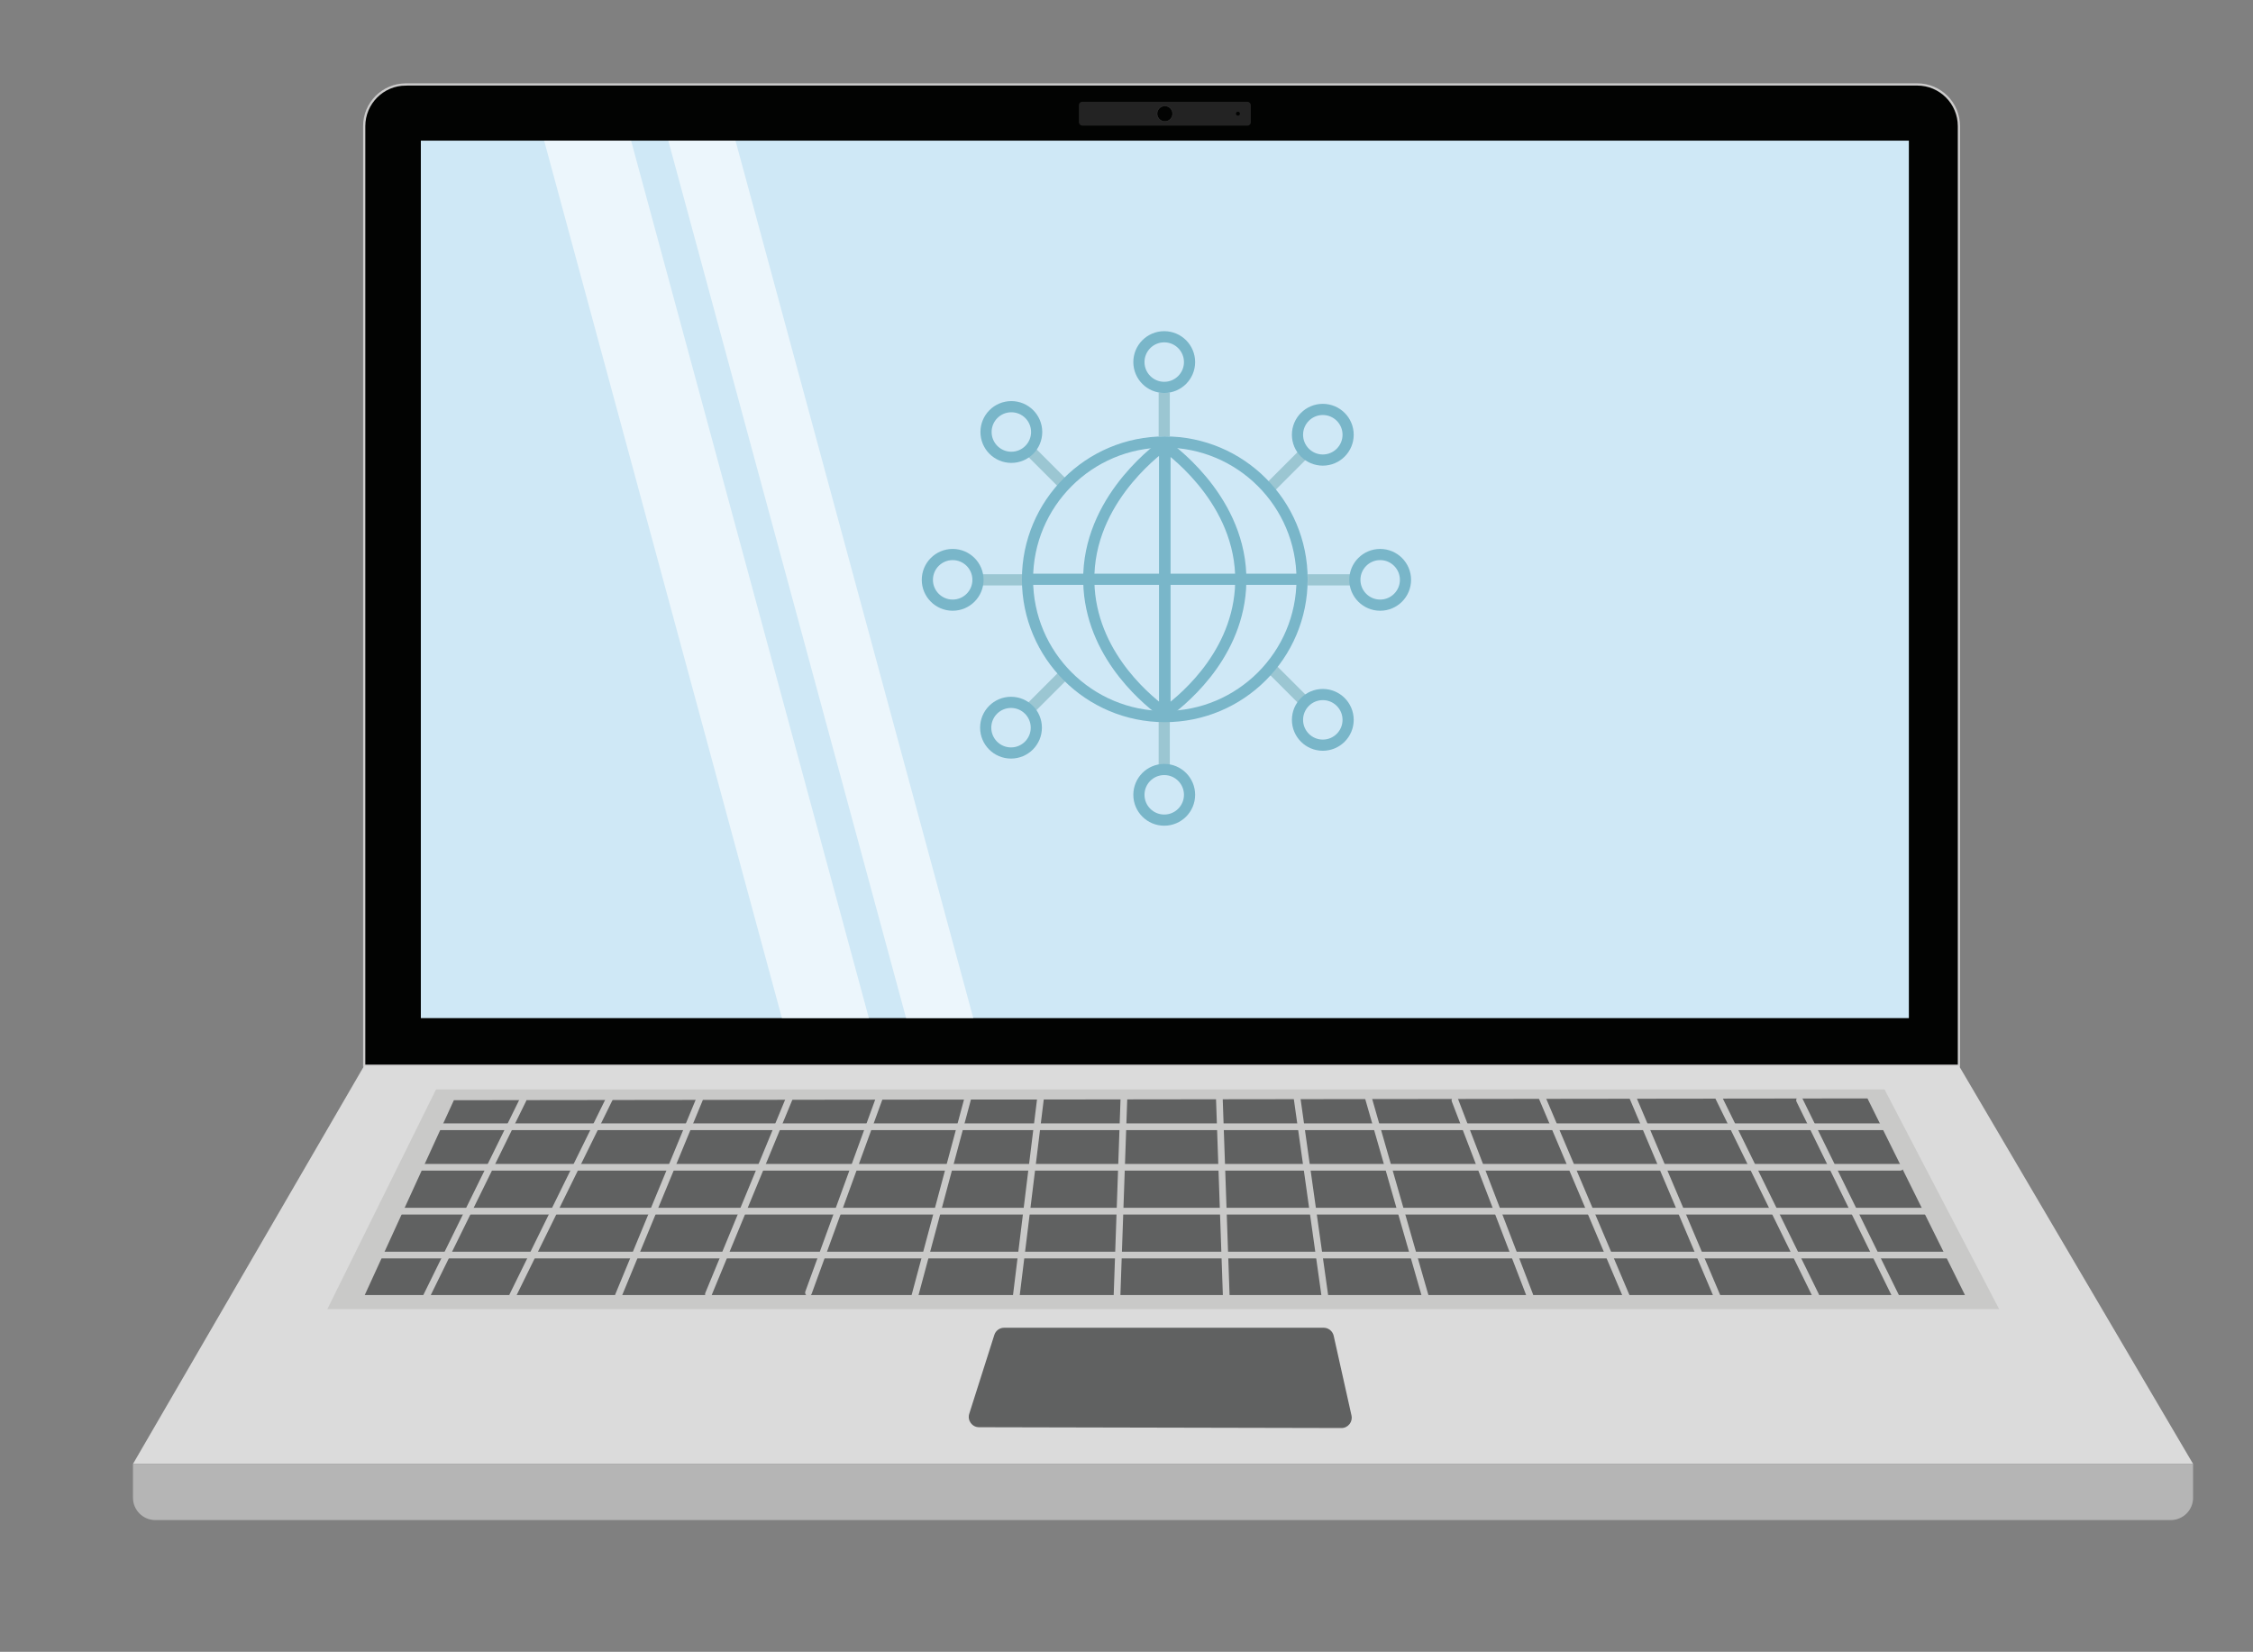 <?xml version="1.0" encoding="UTF-8"?>
<svg id="CAP4_04" xmlns="http://www.w3.org/2000/svg" viewBox="0 0 1008.29 739.2">
  <rect x="0" y="0" width="1008.29" height="739.2" fill="#808080" stroke="none"/>
  <defs>
    <style>
      .cls-1 {
        stroke: #c9c9c8;
        stroke-width: 3px;
      }

      .cls-1, .cls-2 {
        stroke-linecap: round;
        stroke-linejoin: round;
      }

      .cls-1, .cls-2, .cls-3, .cls-4 {
        fill: none;
      }

      .cls-2, .cls-3 {
        stroke: #79b6c9;
      }

      .cls-2, .cls-3, .cls-4 {
        stroke-width: 5px;
      }

      .cls-5 {
        fill: #dbdbdb;
      }

      .cls-5, .cls-6, .cls-7, .cls-8, .cls-9, .cls-10, .cls-11, .cls-12 {
        stroke-width: 0px;
      }

      .cls-3, .cls-13, .cls-14, .cls-4 {
        stroke-miterlimit: 10;
      }

      .cls-13 {
        stroke: #353535;
        stroke-width: .2px;
      }

      .cls-13, .cls-14, .cls-10 {
        fill: #020302;
      }

      .cls-6 {
        fill: #c9c9c8;
      }

      .cls-7 {
        fill: #b5b5b5;
      }

      .cls-8 {
        fill: #cfe8f6;
      }

      .cls-14 {
        stroke: #cdcccc;
      }

      .cls-4 {
        stroke: #9bc6d2;
      }

      .cls-9 {
        fill: #232323;
      }

      .cls-11 {
        fill: #fff;
        opacity: .61;
      }

      .cls-12 {
        fill: #606161;
      }
    </style>
  </defs>
  <path class="cls-14" d="M181.65,37.79h676.37c10.3,0,18.66,8.36,18.66,18.66v420.46H162.99V56.46c0-10.3,8.36-18.66,18.66-18.66Z"/>
  <polyline class="cls-5" points="59.51 655.12 162.99 476.92 876.68 476.92 981.48 655.12"/>
  <path class="cls-7" d="M59.51,655.12h921.97v15.12c0,5.52-4.48,10-10,10H69.51c-5.52,0-10-4.48-10-10v-15.12h0Z"/>
  <rect class="cls-8" x="188.34" y="62.94" width="665.94" height="392.67"/>
  <polygon class="cls-6" points="894.68 585.83 146.5 585.83 195.14 487.52 843.39 487.52 894.68 585.83"/>
  <path class="cls-12" d="M600.3,639.05l-162.14-.36c-3.12,0-5.34-3.05-4.39-6.02l11.22-35.28c.61-1.92,2.39-3.22,4.4-3.22h142.97c2.16,0,4.04,1.5,4.51,3.61l7.96,35.65c.65,2.89-1.56,5.64-4.52,5.63Z"/>
  <rect class="cls-9" x="482.84" y="45.55" width="76.94" height="10.67" rx="1.49" ry="1.49"/>
  <circle class="cls-13" cx="521.31" cy="50.88" r="3.48"/>
  <circle class="cls-10" cx="554.01" cy="50.88" r=".88"/>
  <polygon class="cls-11" points="388.85 455.61 349.94 455.61 243.52 62.94 282.43 62.94 388.85 455.61"/>
  <polyline class="cls-11" points="329.16 62.94 435.58 455.61 405.51 455.61 299.09 62.94"/>
  <polygon class="cls-12" points="879.38 579.53 163.24 579.53 203.12 492.35 835.75 491.55 879.38 579.53"/>
  <line class="cls-1" x1="545.63" y1="489.56" x2="548.89" y2="583.02"/>
  <line class="cls-1" x1="503.05" y1="489.71" x2="499.79" y2="583.18"/>
  <line class="cls-1" x1="580.44" y1="491.1" x2="593.45" y2="583.71"/>
  <line class="cls-1" x1="465.73" y1="490.99" x2="454.34" y2="583.82"/>
  <line class="cls-1" x1="433.12" y1="491.5" x2="408.91" y2="581.84"/>
  <line class="cls-1" x1="612.08" y1="490.21" x2="637.86" y2="580.11"/>
  <line class="cls-1" x1="393.82" y1="490.59" x2="361.83" y2="578.47"/>
  <line class="cls-1" x1="651.14" y1="492.39" x2="684.66" y2="579.7"/>
  <line class="cls-1" x1="353.36" y1="491.24" x2="317.04" y2="579.16"/>
  <line class="cls-1" x1="690.18" y1="491.27" x2="728.07" y2="580.65"/>
  <line class="cls-1" x1="313.08" y1="491.86" x2="276.75" y2="579.78"/>
  <line class="cls-1" x1="730.73" y1="491.13" x2="768.62" y2="580.51"/>
  <line class="cls-1" x1="273.26" y1="490.63" x2="229.44" y2="579.77"/>
  <line class="cls-1" x1="769.13" y1="491.15" x2="812.62" y2="579.77"/>
  <line class="cls-1" x1="234.1" y1="492.1" x2="190.28" y2="581.24"/>
  <line class="cls-1" x1="805.35" y1="492.36" x2="848.84" y2="580.98"/>
  <line class="cls-1" x1="193.18" y1="504.23" x2="847.37" y2="504.23"/>
  <line class="cls-1" x1="187.14" y1="522.36" x2="850.39" y2="522.36"/>
  <line class="cls-1" x1="176.56" y1="542" x2="863.99" y2="542"/>
  <line class="cls-1" x1="167.5" y1="561.64" x2="876.07" y2="561.64"/>
  <path class="cls-2" d="M521.28,198.8v120.33c-5.94-4.32-31.64-23.99-33.87-55.69-2.61-37.12,29.06-61.12,33.87-64.64"/>
  <path class="cls-2" d="M521.28,199.31v119.83c5.94-4.3,31.64-23.89,33.87-55.46,2.61-36.97-29.06-60.86-33.87-64.37"/>
  <line class="cls-3" x1="461.87" y1="259.23" x2="583.73" y2="259.23"/>
  <line class="cls-4" x1="521.03" y1="195.27" x2="521.03" y2="175.63"/>
  <line class="cls-4" x1="521.03" y1="342.33" x2="521.03" y2="322.69"/>
  <line class="cls-4" x1="585.24" y1="259.48" x2="604.88" y2="259.48"/>
  <line class="cls-4" x1="439.18" y1="259.48" x2="458.82" y2="259.48"/>
  <line class="cls-4" x1="568.99" y1="217.57" x2="582.88" y2="203.68"/>
  <line class="cls-4" x1="461.38" y1="316.72" x2="475.27" y2="302.83"/>
  <line class="cls-4" x1="475.27" y1="215.98" x2="461.38" y2="202.09"/>
  <line class="cls-4" x1="582.56" y1="312.69" x2="568.67" y2="298.81"/>
  <circle class="cls-3" cx="521.03" cy="162.03" r="11.33"/>
  <circle class="cls-3" cx="521.03" cy="355.68" r="11.33"/>
  <circle class="cls-3" cx="452.61" cy="193.32" r="11.33"/>
  <circle class="cls-3" cx="592" cy="194.55" r="11.33"/>
  <circle class="cls-3" cx="426.35" cy="259.48" r="11.33"/>
  <circle class="cls-3" cx="452.46" cy="325.64" r="11.33"/>
  <circle class="cls-3" cx="617.67" cy="259.48" r="11.33"/>
  <circle class="cls-3" cx="592" cy="322.14" r="11.33"/>
  <circle class="cls-3" cx="521.28" cy="259.23" r="61.44"/>
</svg>